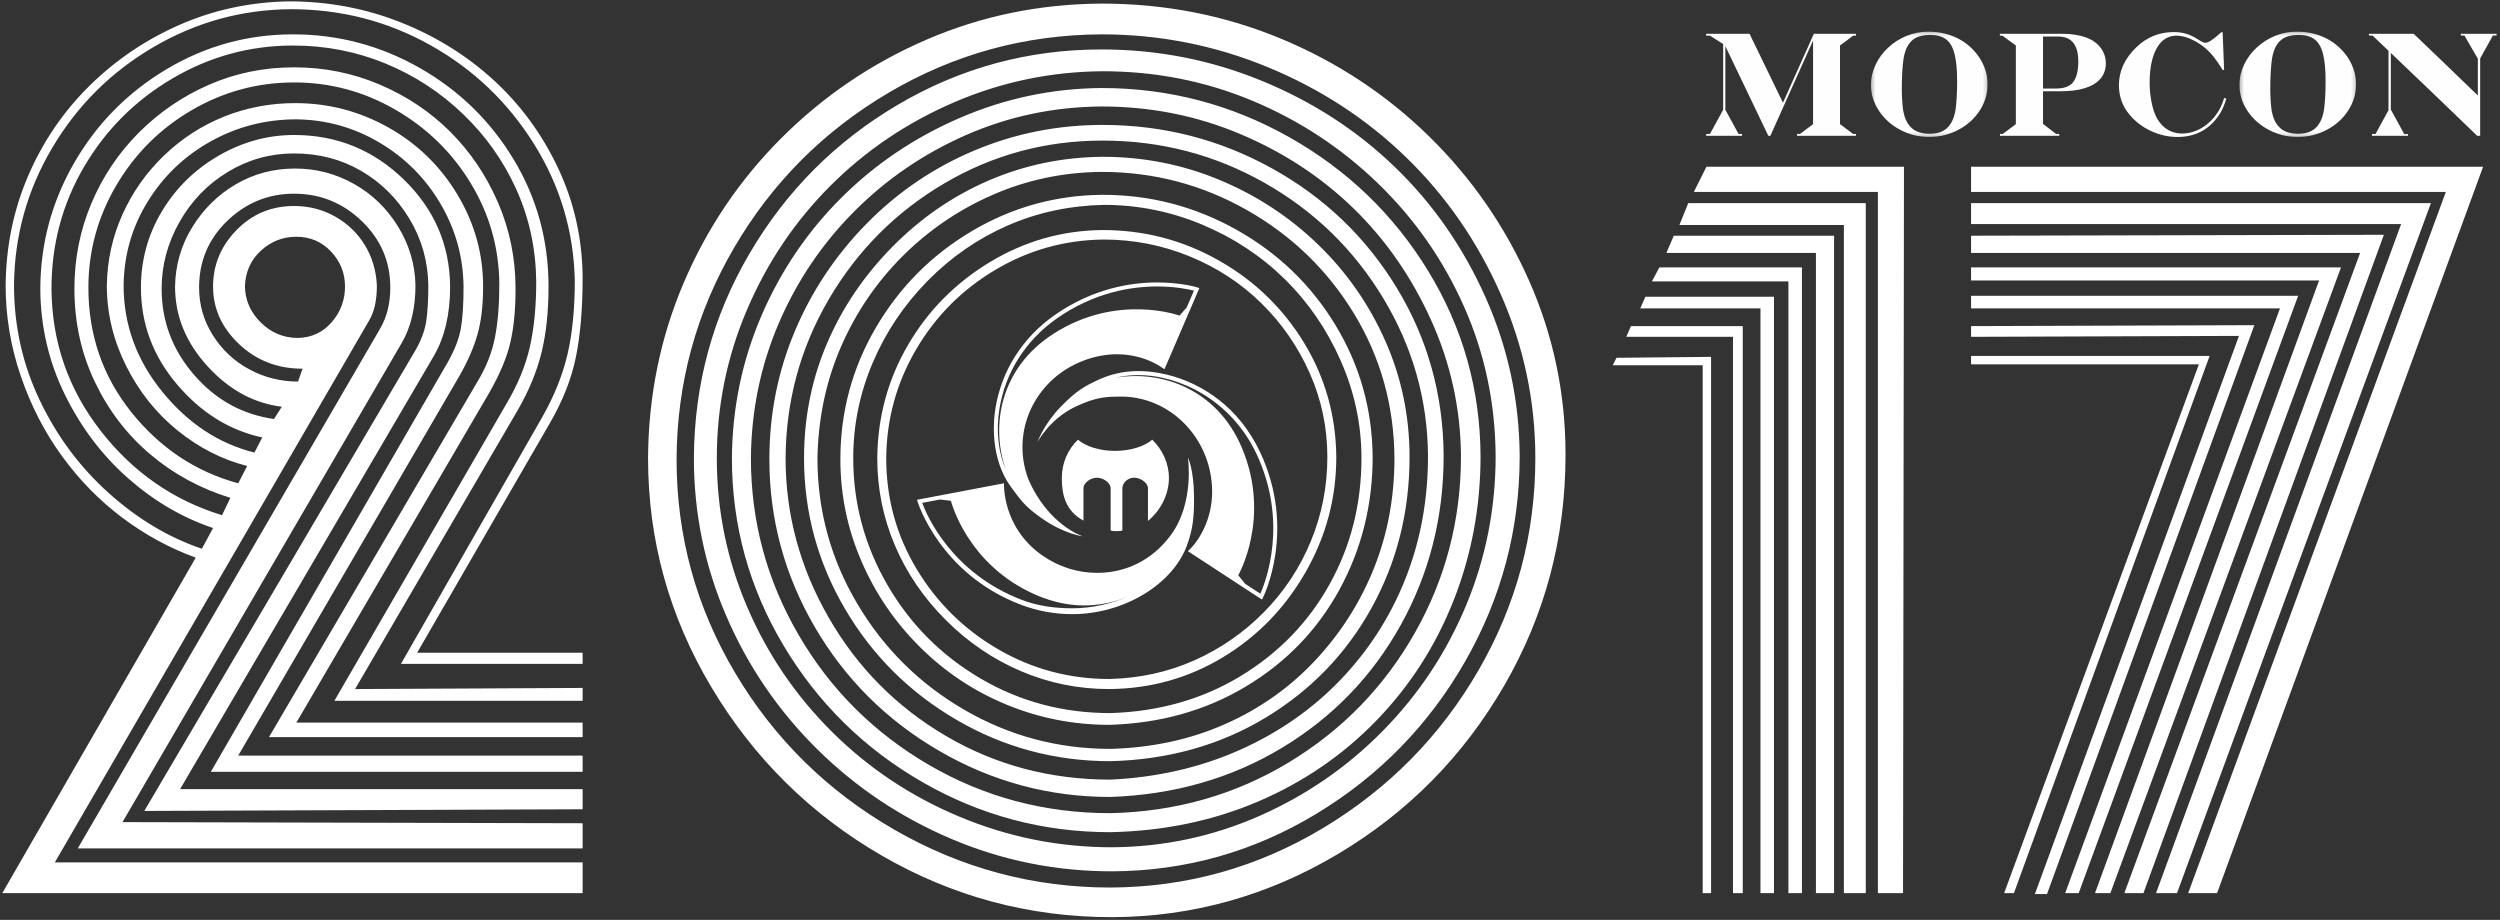 <?xml version="1.0" encoding="UTF-8" standalone="no"?>
<svg width="655px" height="241px" viewBox="0 0 655 241" version="1.1" xmlns="http://www.w3.org/2000/svg" xmlns:xlink="http://www.w3.org/1999/xlink">
    <rect x="0" y="0" width="655" height="241" fill="#333333" stroke="none"/>
    <!-- Generator: Sketch 41.2 (35397) - http://www.bohemiancoding.com/sketch -->
    <title>logo</title>
    <desc>Created with Sketch.</desc>
    <defs>
        <polygon id="path-1" points="0.273 27.796 30.84 27.796 30.84 0.2 0.273 0.2"></polygon>
        <polygon id="path-3" points="0.291 27.796 30.844 27.796 30.844 0.2 0.291 0.2 0.291 27.796"></polygon>
    </defs>
    <g id="Page-1" stroke="none" stroke-width="1" fill="none" fill-rule="evenodd">
        <g id="mopconweb-before2017" transform="translate(-188, -202)">
            <g id="logo" transform="translate(188, 202)">
                <g transform="translate(240, 74)" fill="#FFFFFF">
                    <path d="M6.289,56.87 L9.142,57.218 C9.142,57.218 13.307,74.065 31.546,81.923 C40.507,85.787 48.92,85.179 55.785,82.162 C51.281,84.193 46.164,85.37 40.944,85.37 L40.937,85.37 C36.484,85.37 32.064,84.82 27.786,83.195 C9.216,76.119 2.757,60.882 1.619,57.757 L6.289,56.87 L6.289,56.87 L6.289,56.87 Z M27.412,84.418 C31.807,86.095 36.358,86.905 40.937,86.905 L40.944,86.905 C54.48,86.905 67.445,79.048 71.094,68.588 C72.404,64.817 72.895,61.993 72.838,56.035 C72.768,48.907 71.243,45.872 71.243,45.872 C71.243,45.872 73.013,57.783 66.726,66.235 C61.968,72.629 55.171,76.088 47.43,76.088 C42.315,76.088 37.367,74.512 33.111,71.545 C22.427,64.086 23.049,52.615 23.049,52.615 L0.264,56.939 L0.428,57.49 C0.482,57.676 6.314,76.377 27.412,84.418 L27.412,84.418 L27.412,84.418 Z" id="Fill-1"></path>
                    <path d="M89.18,44.877 C97.663,62.867 91.564,78.521 90.211,81.557 L86.225,78.956 L84.42,76.723 C84.42,76.723 93.096,61.697 85.401,43.388 C78.803,27.685 63.965,22.948 52.329,24.969 C54.175,24.514 56.172,24.272 58.241,24.272 C68.799,24.272 82.465,30.642 89.18,44.877 M65.462,24.09 C65.372,24.069 65.285,24.049 65.196,24.032 C64.7,23.915 64.202,23.82 63.71,23.729 C61.801,23.389 59.953,23.218 58.241,23.218 C54.336,23.218 50.729,24.113 47.685,25.545 C44.227,27.172 42.109,28.241 37.799,32.692 C33.489,37.145 31.801,41.851 31.801,41.851 C31.801,41.851 34.934,35.838 41.62,32.624 C47.368,29.857 50.307,29.944 53.493,29.908 C64.882,29.779 74.8,38.265 77.074,49.783 C79.609,62.559 71.796,69.872 71.716,69.944 L71.217,70.403 L90.633,83.088 L90.899,82.563 C90.991,82.395 99.762,64.863 90.133,44.43 C84.493,32.476 74.753,26.418 65.976,24.216 C65.804,24.173 65.638,24.129 65.462,24.09" id="Fill-3"></path>
                    <path d="M21.846,33.158 C23.364,23.609 28.701,15.19 36.86,9.454 C46.74,2.51 56.624,1.051 63.176,1.051 C67.962,1.051 71.492,1.811 72.814,2.145 L70.921,6.539 L69.047,8.692 C69.047,8.692 52.753,2.715 36.04,13.426 C21.716,22.611 19.585,38.021 23.546,49.14 C21.569,44.596 20.924,38.91 21.846,33.158 M33.081,61.899 C38.917,65.959 43.695,66.512 43.695,66.512 C43.695,66.512 34.585,63.654 29.356,51.374 C24.805,38.951 31.131,25.405 43.757,20.532 C46.719,19.392 49.709,18.814 52.644,18.814 C57.562,18.814 61.264,20.438 63.152,21.493 C64.025,22.006 65.074,22.732 65.074,22.732 L65.418,21.979 L74.238,1.477 L73.682,1.302 C73.516,1.247 69.442,8.87755102e-05 63.176,8.87755102e-05 C56.473,8.87755102e-05 46.359,1.493 36.258,8.599 C27.865,14.497 22.38,23.159 20.809,32.99 C19.563,40.808 21.102,48.527 24.926,53.646 C27.32,56.852 28.287,58.563 33.081,61.899" id="Fill-5"></path>
                    <path d="M66.256,51.222 C66.256,47.292 64.507,43.743 61.886,41.201 C59.818,42.965 56.194,44.131 52.135,44.131 C48.083,44.131 44.485,42.965 42.416,41.201 C39.791,43.743 38.195,47.292 38.195,51.222 C38.195,55.809 39.255,59.877 43.866,62.413 L43.866,53.953 C43.866,52.4 45.846,51.16 47.394,51.16 C48.945,51.16 50.987,52.4 50.987,53.953 L50.987,64.907 C50.987,65.077 51.646,65.165 52.575,65.165 C53.462,65.165 54.059,65.079 54.059,64.923 L54.059,53.953 C54.059,52.4 55.584,51.15 57.136,51.15 C58.682,51.15 60.765,52.4 60.765,53.953 L60.765,62.494 C63.838,59.956 66.256,55.853 66.256,51.222" id="Fill-7"></path>
                </g>
                <g id="logo-word" transform="translate(447, 8)">
                    <polygon id="Fill-1" fill="#FEFEFE" points="28.226 0.86 20.136 18.914 11.38 0.86 0 0.86 0 1.344 1.004 1.344 4.467 3.542 4.467 20.767 1.004 27.095 0.033 27.095 0.033 27.579 9.427 27.579 9.427 27.095 8.5 27.095 5.043 20.767 5.043 4.228 5.105 4.228 16.301 27.579 16.842 27.579 27.959 2.757 28.023 2.757 28.023 24.524 24.597 27.095 23.825 27.095 23.825 27.579 39.277 27.579 39.277 27.095 38.511 27.095 35.081 24.524 35.081 3.918 38.54 1.344 39.277 1.344 39.277 0.86"></polygon>
                    <g id="Group-14" transform="translate(42.911, 0.091)">
                        <g id="Group-4">
                            <mask id="mask-2" fill="white">
                                <use xlink:href="#path-1"></use>
                            </mask>
                            <g id="Clip-3"></g>
                            <path d="M22.731,17.64 C22.646,19.054 22.536,20.142 22.398,20.903 C22.181,22.04 21.893,22.953 21.538,23.639 C20.991,24.763 20.233,25.604 19.275,26.148 C18.32,26.696 17.138,26.964 15.727,26.964 C13.475,26.964 11.8,26.387 10.705,25.207 C9.744,24.255 9.095,22.864 8.748,21.023 C8.621,20.273 8.527,19.336 8.464,18.219 C8.391,17.108 8.358,16.108 8.358,15.229 C8.358,13.612 8.405,12.074 8.488,10.61 C8.582,9.152 8.7,7.991 8.843,7.116 C9.028,6.083 9.318,5.149 9.703,4.309 C10.26,3.187 11.016,2.366 11.986,1.837 C12.949,1.324 14.216,1.059 15.789,1.059 C17.555,1.059 18.949,1.446 19.965,2.214 C20.982,2.989 21.717,4.248 22.177,6.007 C22.622,7.774 22.858,10.148 22.858,13.142 C22.858,14.723 22.812,16.219 22.731,17.64 M27.811,5.82 C26.332,4 24.515,2.608 22.35,1.643 C20.194,0.679 17.832,0.2 15.278,0.2 C13.316,0.2 11.428,0.575 9.617,1.304 C7.804,2.042 6.198,3.066 4.787,4.387 C3.381,5.697 2.273,7.201 1.483,8.893 C0.68,10.578 0.273,12.33 0.273,14.138 C0.273,16.55 0.971,18.803 2.352,20.903 C3.738,23.015 5.603,24.686 7.947,25.924 C10.298,27.171 12.82,27.796 15.512,27.796 C18.256,27.796 20.809,27.171 23.164,25.924 C25.526,24.686 27.391,23.006 28.769,20.882 C30.149,18.76 30.84,16.439 30.84,13.925 C30.84,12.488 30.584,11.071 30.052,9.673 C29.534,8.283 28.789,6.994 27.811,5.82" id="Fill-2" fill="#FEFEFE" mask="url(#mask-2)"></path>
                        </g>
                        <path d="M53.226,13.471 C52.774,14.031 52.163,14.444 51.395,14.711 C50.633,14.981 49.679,15.113 48.543,15.113 L45.363,15.113 L45.363,1.484 L49.374,1.484 C50.522,1.484 51.48,1.722 52.264,2.21 C53.037,2.688 53.626,3.414 54.015,4.381 C54.405,5.337 54.604,6.539 54.604,7.988 C54.604,10.472 54.142,12.302 53.226,13.471 M58.763,2.818 C58.213,2.412 57.515,2.051 56.677,1.735 C55.834,1.422 54.896,1.188 53.852,1.027 C52.815,0.852 51.826,0.77 50.878,0.77 L34.048,0.77 L34.048,1.254 L34.72,1.254 L38.241,3.827 L38.241,24.433 L34.81,27.003 L34.081,27.003 L34.081,27.489 L49.621,27.489 L49.621,27.003 L48.789,27.003 L45.363,24.387 L45.363,15.82 L49.959,15.82 C52.484,15.82 54.623,15.545 56.404,14.981 C58.177,14.421 59.521,13.584 60.44,12.493 C61.36,11.397 61.818,10.058 61.818,8.5 C61.818,7.336 61.547,6.261 61.01,5.273 C60.47,4.286 59.721,3.472 58.763,2.818" id="Fill-5" fill="#FEFEFE"></path>
                        <path d="M91.778,20.25 C91.45,20.903 90.995,21.6 90.436,22.324 C89.736,23.228 88.905,24.04 87.961,24.751 C87.008,25.465 86.008,26 84.95,26.354 C83.901,26.715 82.85,26.896 81.804,26.896 C80.796,26.896 79.863,26.715 78.997,26.367 C78.137,26.017 77.365,25.506 76.688,24.842 C76.008,24.172 75.417,23.333 74.918,22.324 C74.607,21.677 74.324,20.881 74.083,19.947 C73.84,19.027 73.643,17.991 73.499,16.871 C73.359,15.738 73.295,14.668 73.295,13.661 C73.295,9.03 74.167,5.612 75.924,3.393 C76.464,2.703 77.119,2.171 77.885,1.8 C78.641,1.436 79.428,1.253 80.239,1.253 C81.837,1.253 83.541,1.761 85.354,2.766 C87.166,3.789 88.711,5.097 89.998,6.697 C90.77,7.689 91.592,8.881 92.448,10.256 L92.807,10.256 L92.424,0.352 L92.078,0.352 L91.752,0.617 C91.73,0.647 91.635,0.733 91.469,0.881 C90.575,1.678 89.852,2.25 89.287,2.59 C88.723,2.944 88.258,3.122 87.877,3.122 C87.49,3.122 86.908,2.862 86.146,2.339 C84.994,1.606 83.922,1.071 82.926,0.769 C81.932,0.467 80.821,0.312 79.602,0.312 C75.816,0.312 72.569,1.639 69.833,4.27 C66.776,7.2 65.245,10.522 65.245,14.213 C65.245,17.107 66.136,19.638 67.902,21.809 C69.44,23.683 71.338,25.143 73.594,26.207 C75.862,27.267 78.182,27.796 80.576,27.796 C84.946,27.796 88.401,26.128 90.949,22.781 C91.52,22.028 91.98,21.301 92.317,20.593 C92.658,19.883 93.015,18.947 93.392,17.772 L92.84,17.545 C92.464,18.694 92.111,19.594 91.778,20.25" id="Fill-7" fill="#FEFEFE"></path>
                        <g id="Group-11" transform="translate(96.533, 0)">
                            <mask id="mask-4" fill="white">
                                <use xlink:href="#path-3"></use>
                            </mask>
                            <g id="Clip-10"></g>
                            <path d="M22.738,17.64 C22.65,19.054 22.54,20.142 22.405,20.903 C22.191,22.04 21.899,22.953 21.549,23.639 C20.995,24.763 20.24,25.604 19.282,26.148 C18.329,26.696 17.148,26.964 15.734,26.964 C13.489,26.964 11.815,26.387 10.712,25.207 C9.752,24.255 9.098,22.864 8.751,21.023 C8.636,20.273 8.529,19.336 8.463,18.219 C8.404,17.108 8.365,16.108 8.365,15.229 C8.365,13.612 8.411,12.074 8.501,10.61 C8.589,9.152 8.703,7.991 8.848,7.116 C9.037,6.083 9.325,5.149 9.707,4.309 C10.267,3.187 11.033,2.366 11.986,1.837 C12.954,1.324 14.223,1.059 15.8,1.059 C17.56,1.059 18.953,1.446 19.976,2.214 C20.986,2.989 21.726,4.248 22.177,6.007 C22.637,7.774 22.862,10.148 22.862,13.142 C22.862,14.723 22.818,16.219 22.738,17.64 M27.822,5.82 C26.336,4 24.522,2.608 22.359,1.643 C20.199,0.679 17.843,0.2 15.277,0.2 C13.321,0.2 11.431,0.575 9.625,1.304 C7.819,2.042 6.203,3.066 4.797,4.387 C3.385,5.697 2.281,7.201 1.487,8.893 C0.685,10.578 0.291,12.33 0.291,14.138 C0.291,16.55 0.978,18.803 2.356,20.903 C3.745,23.015 5.616,24.686 7.961,25.924 C10.308,27.171 12.823,27.796 15.521,27.796 C18.259,27.796 20.813,27.171 23.167,25.924 C25.533,24.686 27.395,23.006 28.773,20.882 C30.159,18.76 30.844,16.439 30.844,13.925 C30.844,12.488 30.587,11.071 30.063,9.673 C29.54,8.283 28.792,6.994 27.822,5.82" id="Fill-9" fill="#FEFEFE" mask="url(#mask-4)"></path>
                        </g>
                        <polygon id="Fill-12" fill="#FEFEFE" points="154.833 0.769 154.833 1.226 155.774 1.226 159.283 7.294 159.283 16.91 157.256 14.981 150.861 8.804 144.472 2.681 142.467 0.769 130.746 0.769 130.746 1.226 131.699 1.226 135.878 5.22 135.878 20.776 132.482 27.003 131.556 27.003 131.539 27.488 140.98 27.488 140.98 27.029 139.997 27.029 136.484 20.62 136.484 5.784 139.226 8.401 147.805 16.607 156.367 24.844 159.105 27.488 159.893 27.488 159.893 7.219 163.226 1.226 164.177 1.226 164.197 0.769"></polygon>
                    </g>
                </g>
                <path d="M1.478,74.771 C1.575,64.518 3.553,54.923 7.41,45.987 C11.268,37.052 16.614,29.215 23.45,22.477 C30.286,15.738 38.147,10.416 47.034,6.51 C55.921,2.603 65.442,0.553 75.599,0.357 C85.95,0.357 95.74,2.188 104.969,5.851 C114.197,9.513 122.327,14.566 129.358,21.012 C136.39,27.457 142.005,35.123 146.204,44.01 C150.403,52.897 152.552,62.418 152.649,72.574 C152.649,80.777 152.063,87.76 150.892,93.521 C149.72,99.283 147.425,105.094 144.007,110.953 L109.29,171.012 L152.649,171.012 L152.649,173.941 L105.042,173.941 L141.956,109.488 C145.179,103.824 147.425,98.258 148.694,92.789 C149.964,87.32 150.599,80.875 150.599,73.453 C150.306,60.562 146.741,48.648 139.905,37.711 C133.069,26.773 124.036,18.155 112.806,11.856 C101.575,5.558 89.368,2.408 76.185,2.408 C63.294,2.506 51.282,5.826 40.149,12.369 C29.017,18.912 20.179,27.726 13.636,38.81 C7.093,49.894 3.772,61.881 3.675,74.771 C3.675,85.416 5.921,95.45 10.413,104.874 C14.905,114.298 20.936,122.403 28.504,129.19 C36.072,135.978 44.202,140.836 52.894,143.766 L55.823,138.346 C47.718,135.611 40.272,131.241 33.484,125.235 C26.697,119.229 21.204,111.954 17.005,103.409 C12.806,94.864 10.657,85.709 10.56,75.943 C10.56,64.029 13.514,52.945 19.422,42.691 C25.33,32.437 33.387,24.259 43.592,18.155 C53.797,12.052 64.856,9 76.771,9 C88.587,9 99.646,11.93 109.949,17.789 C120.252,23.648 128.455,31.632 134.559,41.739 C140.662,51.847 143.714,62.955 143.714,75.064 C143.714,81.607 143.104,87.369 141.883,92.35 C140.662,97.33 138.587,102.359 135.657,107.438 L93.03,180.533 L152.649,180.24 L152.649,183.609 L87.61,183.609 L132.581,105.973 C135.608,100.895 137.684,95.89 138.807,90.958 C139.93,86.026 140.491,80.289 140.491,73.746 C140.394,65.152 138.66,57.12 135.291,49.649 C131.922,42.179 127.259,35.587 121.302,29.874 C115.345,24.161 108.558,19.742 100.94,16.617 C93.323,13.492 85.267,11.93 76.771,11.93 C65.54,11.93 55.042,14.786 45.276,20.499 C35.511,26.212 27.772,33.927 22.059,43.644 C16.346,53.36 13.489,64.029 13.489,75.65 C13.587,89.518 17.859,101.895 26.307,112.784 C34.754,123.673 45.374,131.07 58.167,134.977 L60.364,130.436 C52.454,127.994 45.447,124.186 39.344,119.01 C33.24,113.834 28.406,107.511 24.842,100.04 C21.277,92.569 19.495,84.439 19.495,75.65 C19.495,67.74 20.984,60.27 23.963,53.238 C26.941,46.207 31.092,40.03 36.414,34.708 C41.736,29.386 47.864,25.211 54.798,22.184 C61.731,19.156 69.153,17.643 77.063,17.643 C84.974,17.643 92.469,19.156 99.549,22.184 C106.629,25.211 112.781,29.337 118.006,34.562 C123.23,39.786 127.381,45.938 130.457,53.019 C133.533,60.099 135.071,67.643 135.071,75.65 C135.071,81.217 134.607,85.953 133.68,89.859 C132.752,93.766 130.921,98.111 128.187,102.896 L77.649,189.322 L152.649,189.322 L152.649,193.131 L70.472,193.131 L125.11,99.967 C127.356,96.256 128.87,92.447 129.651,88.541 C130.433,84.635 130.823,79.898 130.823,74.332 C130.726,64.859 128.235,56.095 123.353,48.038 C118.47,39.981 111.902,33.561 103.65,28.775 C95.398,23.99 86.536,21.598 77.063,21.598 C67.493,21.598 58.558,24.015 50.257,28.849 C41.956,33.683 35.364,40.25 30.481,48.551 C25.599,56.852 23.157,65.787 23.157,75.357 C23.157,87.76 26.917,98.648 34.437,108.023 C41.956,117.398 51.282,123.6 62.415,126.627 L64.759,122.086 C58.216,120.426 52.137,117.325 46.521,112.784 C40.906,108.243 36.414,102.604 33.045,95.865 C29.676,89.127 27.991,82.096 27.991,74.771 C28.089,68.228 29.456,62.027 32.093,56.168 C34.73,50.309 38.367,45.157 43.006,40.714 C47.645,36.27 52.894,32.877 58.753,30.533 C64.612,28.189 70.813,27.018 77.356,27.018 C86.048,27.018 94.178,29.142 101.746,33.39 C109.314,37.638 115.345,43.497 119.837,50.968 C124.329,58.439 126.575,66.471 126.575,75.064 C126.575,79.947 126.087,84.122 125.11,87.589 C124.134,91.056 122.522,94.742 120.276,98.648 L62.415,197.965 L152.649,197.965 L152.649,202.213 L55.237,202.213 L117.347,94.84 C119.105,91.715 120.228,88.834 120.716,86.197 C121.204,83.561 121.448,79.85 121.448,75.064 C121.351,67.252 119.324,60.001 115.369,53.312 C111.414,46.622 106.092,41.3 99.402,37.345 C92.713,33.39 85.462,31.363 77.649,31.266 C69.642,31.266 62.195,33.17 55.311,36.979 C48.426,40.787 42.908,46.036 38.758,52.726 C34.607,59.415 32.483,66.764 32.386,74.771 C32.386,85.025 35.755,94.303 42.493,102.604 C49.231,110.904 57.288,116.227 66.663,118.57 L68.714,114.615 C60.12,112.76 52.674,108.121 46.375,100.699 C40.076,93.277 36.927,84.83 36.927,75.357 C36.927,68.131 38.758,61.466 42.42,55.362 C46.082,49.259 51.038,44.4 57.288,40.787 C63.538,37.174 70.13,35.367 77.063,35.367 C88.196,35.367 97.767,39.249 105.774,47.013 C113.782,54.776 117.835,64.127 117.933,75.064 C117.933,82.291 116.517,88.346 113.685,93.229 L47.181,206.754 L152.649,206.754 L152.649,212.027 L37.806,212.467 L108.851,91.764 C110.315,89.225 111.243,86.759 111.634,84.366 C112.024,81.974 112.22,78.775 112.22,74.771 C112.122,68.424 110.462,62.589 107.239,57.267 C104.017,51.944 99.793,47.77 94.568,44.742 C89.344,41.715 83.509,40.201 77.063,40.201 C70.813,40.201 65.027,41.812 59.705,45.035 C54.383,48.258 50.159,52.628 47.034,58.146 C43.909,63.663 42.347,69.498 42.347,75.65 C42.347,84.147 45.179,91.666 50.843,98.209 C56.507,104.752 63.489,108.609 71.79,109.781 L73.841,106.559 C66.517,105.68 60.022,102.14 54.358,95.938 C48.694,89.737 45.862,82.779 45.862,75.064 C45.96,69.4 47.474,64.2 50.403,59.464 C53.333,54.728 57.142,50.992 61.829,48.258 C66.517,45.523 71.692,44.156 77.356,44.156 C82.825,44.156 87.952,45.499 92.737,48.185 C97.522,50.87 101.38,54.605 104.31,59.391 C107.239,64.176 108.753,69.303 108.851,74.771 C108.851,80.631 107.679,85.611 105.335,89.713 L32.093,215.396 L152.649,215.689 L152.649,222.281 L20.374,222.281 L99.622,86.051 C101.38,83.023 102.259,79.459 102.259,75.357 C102.259,68.521 99.769,62.711 94.788,57.926 C89.808,53.141 83.899,50.748 77.063,50.748 C70.325,50.748 64.49,53.116 59.559,57.853 C54.627,62.589 52.161,68.424 52.161,75.357 C52.161,79.85 53.357,84 55.75,87.809 C58.143,91.617 61.316,94.596 65.271,96.744 C69.227,98.893 73.499,99.967 78.089,99.967 L79.261,96.598 C72.718,96.598 67.176,94.449 62.635,90.152 C58.094,85.855 55.823,80.826 55.823,75.064 C55.823,69.4 57.874,64.469 61.976,60.27 C66.077,56.07 71.106,53.971 77.063,53.971 C80.97,53.971 84.559,54.898 87.83,56.754 C91.102,58.609 93.689,61.1 95.594,64.225 C97.498,67.35 98.548,70.865 98.743,74.771 C98.743,78.678 98.06,81.754 96.692,84 L14.368,225.943 L152.649,225.943 L152.649,234 L0.599,234 L51.282,146.109 C44.349,143.57 37.903,140.055 31.946,135.562 C25.989,131.07 20.74,125.699 16.199,119.449 C11.658,113.199 8.069,106.217 5.433,98.502 C2.796,90.787 1.478,82.877 1.478,74.771 Z M78.089,88.541 C81.702,88.443 84.656,87.052 86.951,84.366 C89.246,81.681 90.394,78.58 90.394,75.064 C90.394,71.549 89.173,68.497 86.731,65.909 C84.29,63.321 81.263,62.027 77.649,62.027 C74.134,62.027 71.058,63.224 68.421,65.616 C65.784,68.009 64.368,71.061 64.173,74.771 C64.173,78.482 65.54,81.705 68.274,84.439 C71.009,87.174 74.28,88.541 78.089,88.541 Z M169.788,120.035 C169.886,103.824 172.986,88.541 179.09,74.186 C185.193,59.83 193.738,47.159 204.725,36.173 C215.711,25.186 228.382,16.593 242.737,10.392 C257.093,4.19 272.376,1.041 288.587,0.943 C305.189,0.943 320.838,3.995 335.535,10.099 C350.232,16.202 363.172,24.723 374.354,35.66 C385.535,46.598 394.3,59.244 400.647,73.6 C406.995,87.955 410.169,103.141 410.169,119.156 C410.169,140.934 404.822,161.075 394.129,179.581 C383.435,198.087 368.909,212.809 350.55,223.746 C332.19,234.684 312.464,240.201 291.37,240.299 C269.69,240.299 249.549,234.903 230.945,224.112 C212.342,213.321 197.498,198.649 186.414,180.094 C175.33,161.539 169.788,141.52 169.788,120.035 Z M229.847,120.035 C229.944,109.293 232.63,99.405 237.903,90.372 C243.177,81.339 250.354,74.088 259.437,68.619 C268.519,63.15 278.333,60.367 288.88,60.27 C299.817,60.27 309.974,62.931 319.349,68.253 C328.724,73.575 336.17,80.777 341.688,89.859 C347.205,98.941 350.013,108.902 350.11,119.742 C350.11,130.484 347.425,140.543 342.054,149.918 C336.683,159.293 329.481,166.715 320.447,172.184 C311.414,177.652 301.478,180.436 290.638,180.533 C282.532,180.533 274.817,178.971 267.493,175.846 C260.169,172.721 253.602,168.253 247.791,162.442 C241.98,156.632 237.537,150.113 234.461,142.887 C231.385,135.66 229.847,128.043 229.847,120.035 Z M290.638,177.896 C298.646,177.701 306.092,176.065 312.977,172.989 C319.861,169.913 325.94,165.689 331.214,160.318 C336.487,154.947 340.564,148.771 343.445,141.788 C346.326,134.806 347.767,127.457 347.767,119.742 C347.767,112.027 346.229,104.703 343.152,97.77 C340.076,90.836 335.853,84.732 330.481,79.459 C325.11,74.186 318.836,70.084 311.658,67.154 C304.48,64.225 296.985,62.76 289.173,62.76 C279.017,62.857 269.568,65.494 260.828,70.67 C252.088,75.846 245.154,82.804 240.027,91.544 C234.9,100.284 232.288,109.781 232.19,120.035 C232.19,130.582 234.852,140.274 240.174,149.112 C245.496,157.95 252.625,164.957 261.561,170.133 C270.496,175.309 280.188,177.896 290.638,177.896 Z M220.179,120.328 C220.179,107.926 223.279,96.427 229.48,85.831 C235.682,75.235 244.056,66.813 254.603,60.562 C265.149,54.312 276.575,51.139 288.88,51.041 C301.38,51.041 313.074,54.093 323.963,60.196 C334.852,66.3 343.494,74.625 349.891,85.172 C356.287,95.719 359.534,107.242 359.632,119.742 C359.632,132.242 356.751,143.79 350.989,154.386 C345.228,164.981 337.073,173.453 326.526,179.801 C315.979,186.148 304.017,189.518 290.638,189.908 C281.263,189.908 272.303,188.15 263.758,184.635 C255.213,181.119 247.645,176.09 241.053,169.547 C234.461,163.004 229.334,155.484 225.672,146.988 C222.01,138.492 220.179,129.606 220.179,120.328 Z M290.931,204.264 C303.138,203.678 314.368,201.114 324.622,196.573 C334.876,192.032 343.714,185.904 351.136,178.189 C358.558,170.475 364.246,161.637 368.201,151.676 C372.156,141.715 374.134,130.973 374.134,119.449 C374.036,104.703 370.13,90.934 362.415,78.141 C354.7,65.348 344.324,55.265 331.287,47.892 C318.25,40.519 304.114,36.832 288.88,36.832 C273.938,36.832 260.12,40.567 247.425,48.038 C234.729,55.509 224.647,65.616 217.176,78.36 C209.705,91.105 205.921,104.996 205.823,120.035 C205.823,134.781 209.583,148.697 217.103,161.783 C224.622,174.869 234.876,185.221 247.864,192.838 C260.853,200.455 275.208,204.264 290.931,204.264 Z M290.931,232.535 C310.95,232.438 329.529,227.237 346.668,216.935 C363.807,206.632 377.356,192.887 387.317,175.699 C397.278,158.512 402.259,139.957 402.259,120.035 C402.259,105.094 399.231,90.763 393.177,77.042 C387.122,63.321 378.895,51.407 368.494,41.3 C358.094,31.192 345.96,23.282 332.093,17.569 C318.226,11.856 303.724,9 288.587,9 C268.567,9.098 250.013,14.176 232.923,24.234 C215.833,34.293 202.308,47.843 192.347,64.884 C182.386,81.925 177.356,100.406 177.259,120.328 C177.259,140.445 182.386,159.122 192.64,176.358 C202.894,193.595 216.785,207.267 234.314,217.374 C251.844,227.481 270.716,232.535 290.931,232.535 Z M290.931,213.053 C308.021,212.662 323.572,208.243 337.586,199.796 C351.6,191.349 362.635,180.021 370.691,165.812 C378.748,151.602 382.776,136.149 382.776,119.449 C382.679,107.047 380.066,95.182 374.939,83.854 C369.812,72.525 363.025,62.76 354.578,54.557 C346.131,46.353 336.219,39.859 324.842,35.074 C313.465,30.289 301.38,27.896 288.587,27.896 C276.087,27.994 264.271,30.484 253.138,35.367 C242.005,40.25 232.215,46.939 223.768,55.436 C215.32,63.932 208.729,73.722 203.992,84.806 C199.256,95.89 196.839,107.633 196.741,120.035 C196.741,136.637 200.916,152.091 209.266,166.397 C217.615,180.704 229.017,192.057 243.47,200.455 C257.923,208.854 273.743,213.053 290.931,213.053 Z M291.37,221.988 C304.944,221.891 317.859,219.132 330.115,213.712 C342.371,208.292 353.162,200.821 362.488,191.3 C371.815,181.778 379.041,170.841 384.168,158.487 C389.295,146.134 391.858,133.121 391.858,119.449 C391.761,105.582 389.002,92.545 383.582,80.338 C378.162,68.131 370.667,57.389 361.097,48.111 C351.526,38.834 340.565,31.607 328.211,26.432 C315.857,21.256 302.747,18.668 288.88,18.668 C275.306,18.766 262.342,21.476 249.988,26.798 C237.635,32.12 226.819,39.42 217.542,48.697 C208.265,57.975 200.989,68.79 195.716,81.144 C190.442,93.497 187.806,106.461 187.806,120.035 C187.806,133.609 190.442,146.573 195.716,158.927 C200.989,171.28 208.411,182.218 217.981,191.739 C227.552,201.261 238.709,208.683 251.453,214.005 C264.197,219.327 277.503,221.988 291.37,221.988 Z M181.8,120.035 C181.897,100.699 186.756,82.828 196.375,66.422 C205.994,50.016 218.982,37.003 235.34,27.384 C251.697,17.765 269.446,12.955 288.587,12.955 C303.235,12.955 317.225,15.689 330.555,21.158 C343.885,26.627 355.53,34.171 365.491,43.79 C375.452,53.409 383.362,64.786 389.222,77.921 C395.081,91.056 398.06,104.898 398.157,119.449 C398.157,138.688 393.397,156.632 383.875,173.282 C374.353,189.933 361.365,203.238 344.91,213.199 C328.455,223.16 310.608,228.189 291.37,228.287 C276.624,228.287 262.586,225.455 249.256,219.791 C235.926,214.127 224.183,206.266 214.026,196.207 C203.87,186.148 195.96,174.552 190.296,161.417 C184.632,148.282 181.8,134.488 181.8,120.035 Z M201.575,120.328 C201.575,108.512 203.797,97.33 208.24,86.783 C212.684,76.236 218.958,66.837 227.063,58.585 C235.169,50.333 244.544,43.961 255.188,39.469 C265.833,34.977 277.063,32.73 288.88,32.73 C304.798,32.73 319.617,36.539 333.338,44.156 C347.059,51.773 357.947,62.223 366.004,75.504 C374.061,88.785 378.138,103.434 378.235,119.449 C378.235,135.465 374.5,150.211 367.029,163.688 C359.559,177.164 349.183,187.906 335.901,195.914 C322.62,203.922 307.63,208.219 290.931,208.805 C274.915,208.805 259.998,204.801 246.18,196.793 C232.361,188.785 221.473,177.97 213.514,164.347 C205.555,150.724 201.575,136.051 201.575,120.328 Z M191.761,120.035 C191.858,106.949 194.422,94.547 199.451,82.828 C204.48,71.109 211.438,60.807 220.325,51.92 C229.212,43.033 239.588,36.026 251.453,30.899 C263.318,25.772 275.696,23.16 288.587,23.062 C306.165,23.062 322.571,27.359 337.806,35.953 C353.04,44.547 365.174,56.241 374.207,71.036 C383.24,85.831 387.806,101.969 387.903,119.449 C387.903,132.731 385.56,145.328 380.872,157.242 C376.185,169.156 369.446,179.654 360.657,188.736 C351.868,197.818 341.541,204.898 329.676,209.977 C317.81,215.055 304.896,217.74 290.931,218.033 C273.255,218.033 256.8,213.639 241.565,204.85 C226.331,196.061 214.222,184.122 205.237,169.034 C196.253,153.946 191.761,137.613 191.761,120.035 Z M210.657,120.035 C210.657,109.391 212.659,99.381 216.663,90.006 C220.667,80.631 226.38,72.184 233.802,64.664 C241.224,57.144 249.622,51.358 258.997,47.306 C268.372,43.253 278.333,41.178 288.88,41.08 C299.622,41.08 309.852,43.106 319.568,47.159 C329.285,51.212 337.879,56.852 345.35,64.078 C352.82,71.305 358.68,79.703 362.928,89.273 C367.176,98.844 369.3,109 369.3,119.742 C369.3,134.098 365.98,147.281 359.339,159.293 C352.698,171.305 343.421,180.899 331.507,188.077 C319.593,195.255 306.067,199.039 290.931,199.43 C276.477,199.43 263.074,195.841 250.721,188.663 C238.367,181.485 228.602,171.793 221.424,159.586 C214.246,147.379 210.657,134.195 210.657,120.035 Z M290.931,196.207 C301.868,195.914 311.902,193.741 321.033,189.688 C330.164,185.636 338.05,180.045 344.69,172.916 C351.331,165.787 356.434,157.755 359.998,148.819 C363.563,139.884 365.345,130.289 365.345,120.035 C365.247,106.266 361.731,93.668 354.798,82.242 C347.864,70.816 338.514,61.759 326.746,55.069 C314.978,48.38 302.259,45.035 288.587,45.035 C278.528,45.133 269.031,47.135 260.096,51.041 C251.16,54.947 243.274,60.318 236.438,67.154 C229.603,73.99 224.231,81.9 220.325,90.885 C216.419,99.869 214.368,109.586 214.173,120.035 C214.173,133.707 217.64,146.402 224.573,158.121 C231.507,169.84 240.857,179.117 252.625,185.953 C264.393,192.789 277.161,196.207 290.931,196.207 Z M290.931,186.832 C303.626,186.441 314.978,183.219 324.988,177.164 C334.998,171.109 342.786,163.077 348.353,153.067 C353.919,143.058 356.702,132.047 356.702,120.035 C356.702,111.246 354.896,102.75 351.282,94.547 C347.669,86.344 342.786,79.215 336.634,73.16 C330.481,67.105 323.279,62.345 315.027,58.878 C306.775,55.411 298.157,53.678 289.173,53.678 C280.188,53.873 271.79,55.68 263.978,59.098 C256.165,62.516 249.183,67.35 243.03,73.6 C236.878,79.85 232.093,86.978 228.675,94.986 C225.257,102.994 223.548,111.344 223.548,120.035 C223.548,131.852 226.526,142.911 232.483,153.214 C238.44,163.517 246.57,171.695 256.873,177.75 C267.176,183.805 278.528,186.832 290.931,186.832 Z M423.523,93.741 L448.304,93.497 L448.304,234 L446.106,234 L446.106,95.694 L422.547,95.694 L423.523,93.741 Z M427.308,85.44 L456.604,85.44 L456.604,234 L454.041,234 L454.041,88.248 L426.087,88.248 L427.308,85.44 Z M431.092,77.75 L464.783,77.75 L464.783,234 L461.243,234 L461.243,80.802 L429.749,80.802 L431.092,77.75 Z M438.538,61.759 L480.53,61.759 L480.53,234 L475.77,234 L475.77,66.275 L436.585,66.275 L438.538,61.759 Z M442.322,53.214 L488.831,53.214 L488.831,234 L483.094,234 L483.094,58.951 L440.003,58.951 L442.322,53.214 Z M447.083,43.692 L498.841,43.692 L498.597,234 L492.005,234 L492.005,50.284 L443.787,50.284 L447.083,43.692 Z M434.754,70.06 L472.107,70.06 L472.107,234 L468.567,234 L468.567,73.722 L432.801,73.722 L434.754,70.06 Z M573.304,234 L640.809,50.284 L516.419,50.284 L516.419,43.692 L650.574,43.692 L580.872,234 L573.304,234 Z M525.086,234 L576.111,95.45 L516.419,95.45 L516.419,93.253 L578.919,93.253 L527.649,234 L525.086,234 Z M533.143,234.244 L586.609,88.004 L516.419,88.248 L516.419,85.44 L590.638,85.196 L536.316,234.244 L533.143,234.244 Z M541.077,234 L597.352,80.802 L516.419,80.802 L516.419,77.506 L602.112,77.506 L544.617,234 L541.077,234 Z M548.89,234 L607.605,73.478 L516.419,73.478 L516.419,70.06 L613.343,70.06 L552.918,234 L548.89,234 Z M556.58,234 L618.348,66.275 L516.419,66.275 L516.419,61.759 L624.573,61.515 L561.585,234 L556.58,234 Z M564.881,234 L629.09,58.707 L516.419,58.707 L516.419,53.214 L636.902,53.214 L570.374,234 L564.881,234 Z" id="2017" fill="#FFFFFF"></path>
            </g>
        </g>
    </g>
</svg>